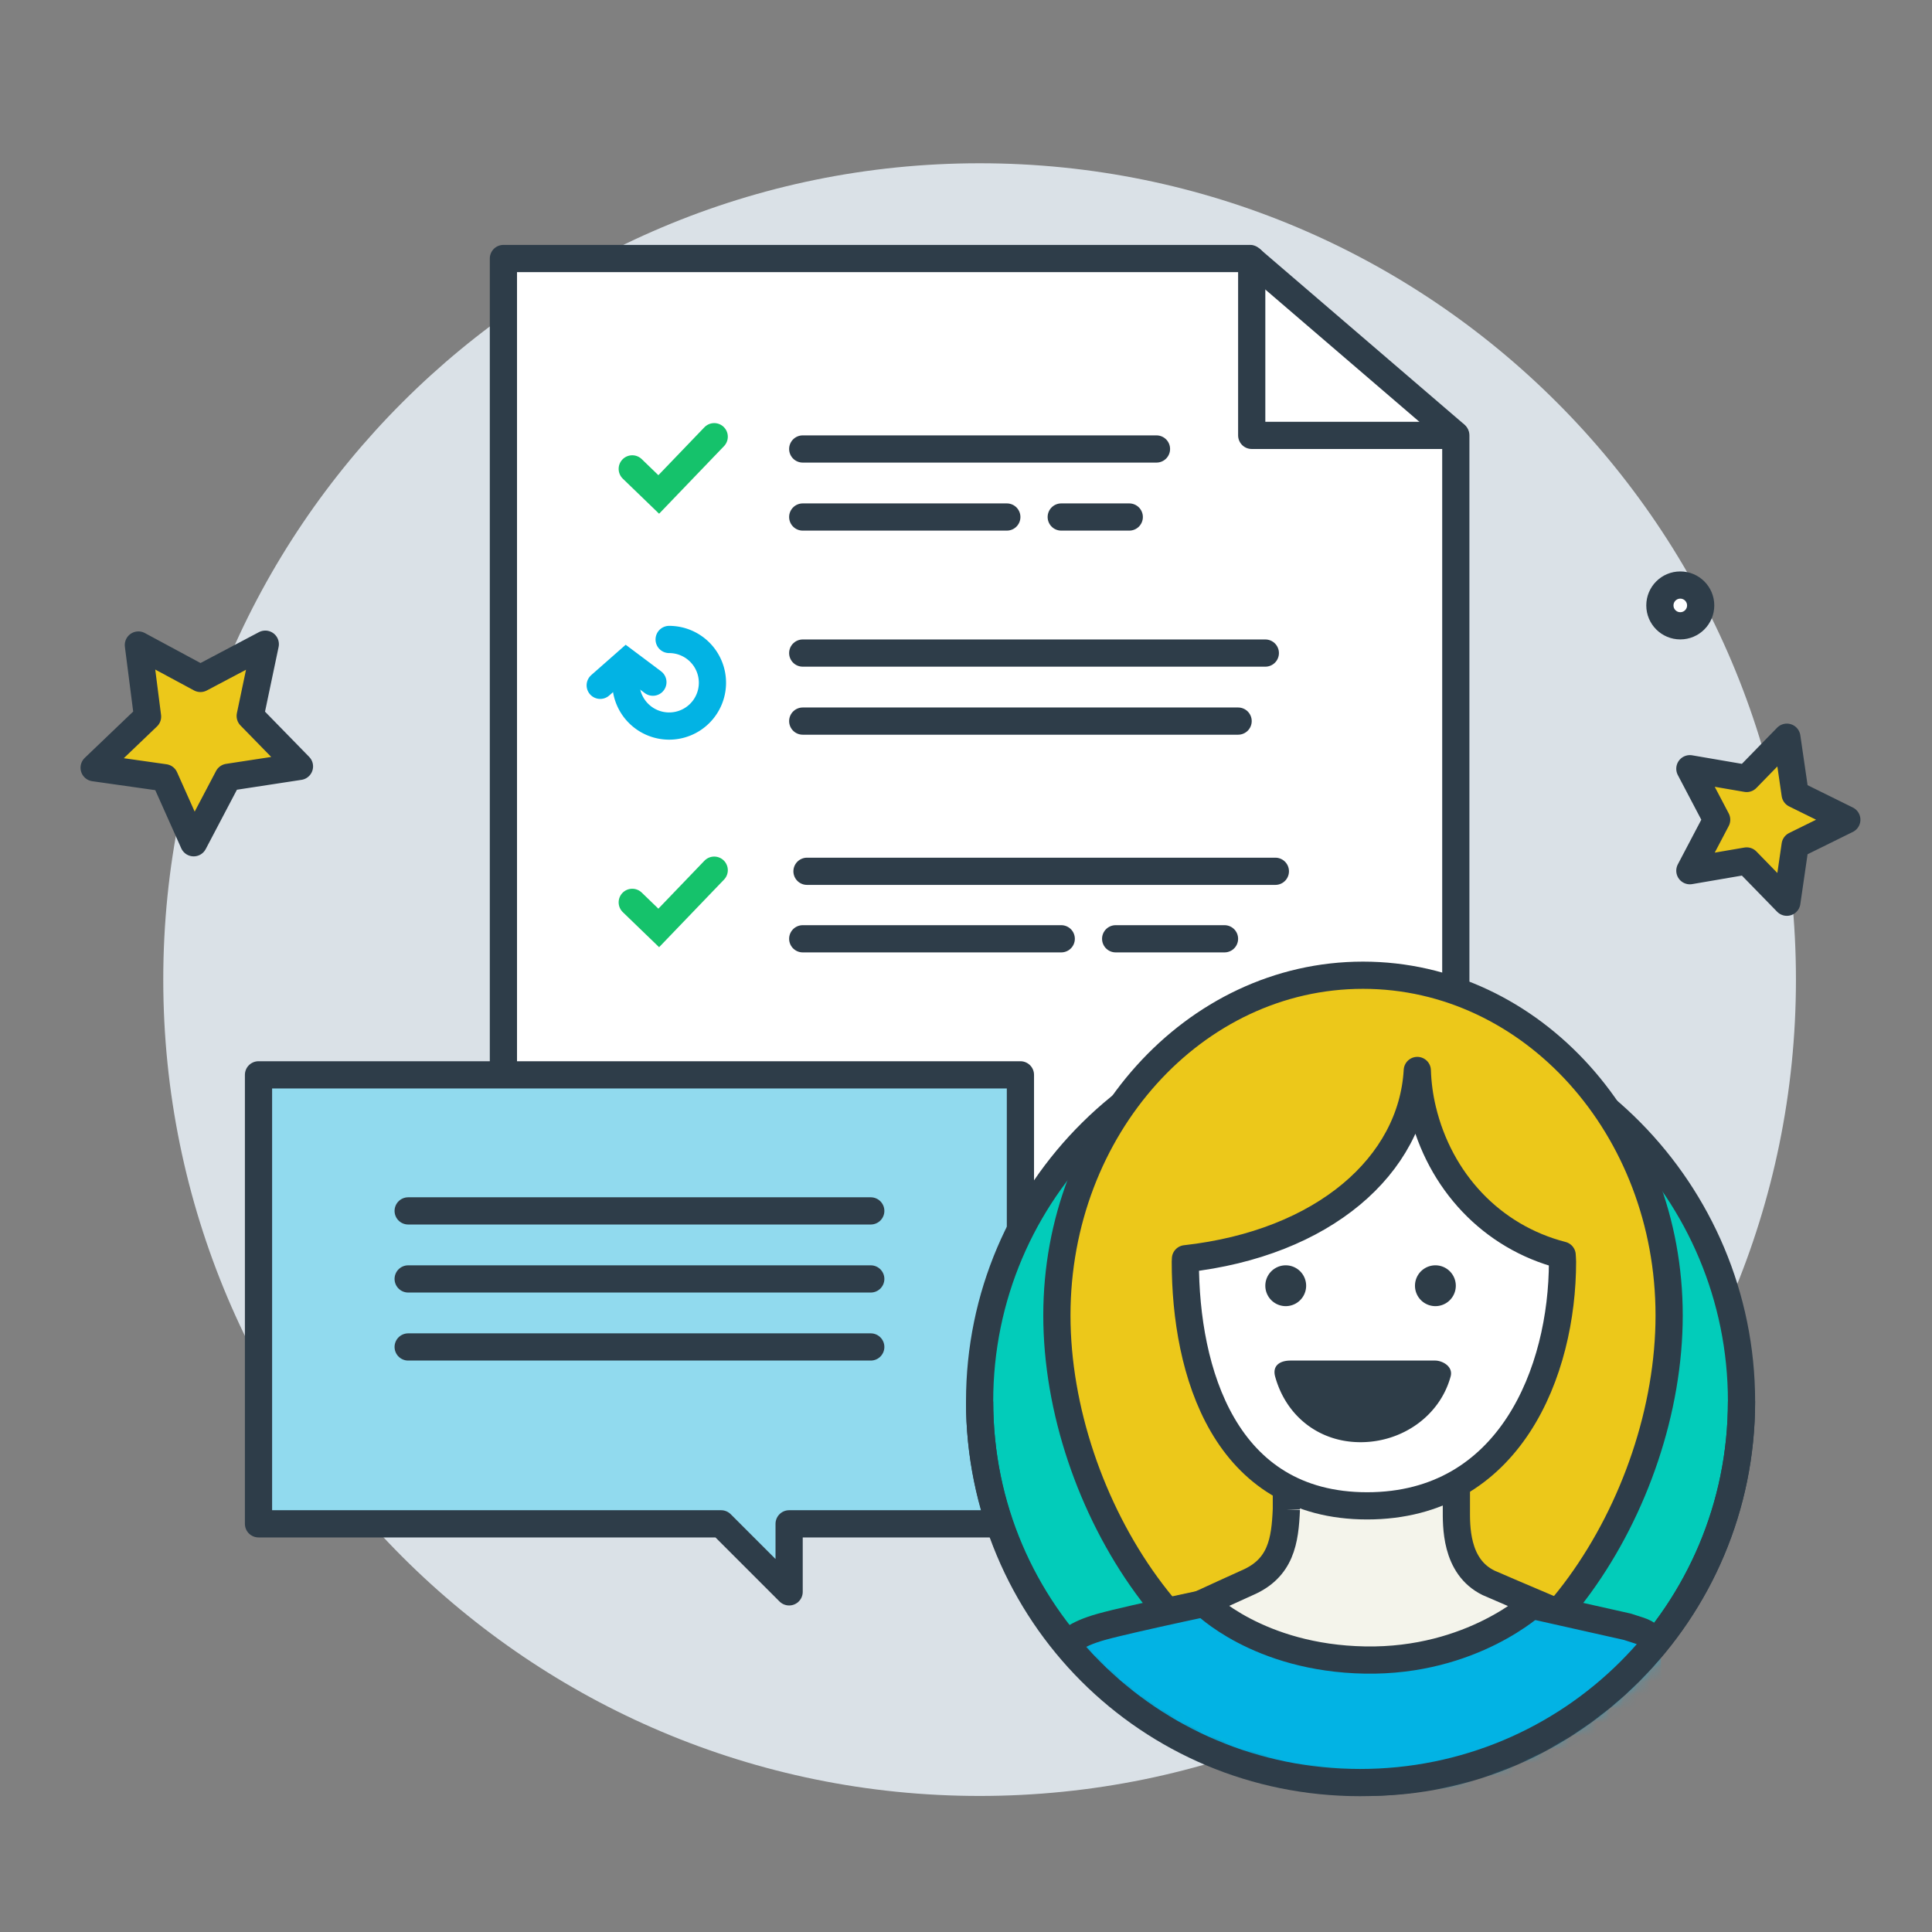 <svg width="142" height="142" xmlns="http://www.w3.org/2000/svg" xmlns:xlink="http://www.w3.org/1999/xlink"><rect width="100%" height="100%" fill="#808080" stroke="none"/><defs><path id="a" d="M.182 35.932c0-15.464 12.76-28 29-28 15.24 0 28 12.536 28 28s-12.76 28-28 28c-16.24 0-29-12.536-29-28"/></defs><g fill="none" fill-rule="evenodd"><path d="M72 132c33.137 0 60-26.863 60-60s-26.863-60-60-60-60 26.863-60 60 26.863 60 60 60z" fill="#DAE1E7"/><path d="M106.455 31.463v70.456H36.939V19h54.793" fill="#FFF"/><path d="M91.879 19l15.078 12.946" stroke="#2E3D49" stroke-width="2" stroke-linecap="round"/><path d="M91.757 19H37v84h70V32M106 32H92m0 0V19.096" stroke="#2E3D49" stroke-width="2" stroke-linecap="round" stroke-linejoin="round"/><g stroke-width="2" stroke-linecap="round"><path d="M59 33h26m-26 5h15m4 0h5" stroke="#2E3D49" stroke-linejoin="round"/><path d="M46.47 34.462l1.947 1.88 4.077-4.245" stroke="#15C26B"/></g><path d="M59 48h34m-34 5h32" stroke="#2E3D49" stroke-width="2" stroke-linecap="round" stroke-linejoin="round"/><g stroke-width="2" stroke-linecap="round"><path d="M59.314 64.039h34.424M59 69h19m4 0h8" stroke="#2E3D49" stroke-linejoin="round"/><path d="M46.47 66.322l1.947 1.88 4.077-4.245" stroke="#15C26B"/></g><path d="M47.03 85.489l1.948 1.88 4.076-4.245" stroke="#15C26B" stroke-width="2" stroke-linecap="round"/><g stroke="#02B3E4" stroke-width="2" stroke-linecap="round"><path d="M49.182 47A3.182 3.182 0 1 1 46 50.182" stroke-linejoin="round"/><path d="M44.115 50.37l1.922-1.693 1.95 1.462"/></g><path d="M19 78.702v33.22h33.636l5.606 5.37v-5.37h16.819v-33.22H19z" fill="#91DAEE"/><path d="M30 89h34m-34 5h34m-34 5h34M19 79v33h34l5 5v-5h17V79H19z" stroke="#2E3D49" stroke-width="2" stroke-linecap="round" stroke-linejoin="round"/><g transform="translate(4 42)" stroke="#2E3D49" stroke-width="2"><path stroke-linejoin="round" fill="#ECC81A" d="M124.377 21.28l-4.174.716 1.97-3.748-1.97-3.748 4.174.716 2.955-3.032.61 4.19 3.797 1.874-3.798 1.874-.609 4.19zM8.1 15.163l-5.181-.735 3.926-3.756-.674-5.264 4.561 2.457 4.766-2.518-1.108 5.275 3.62 3.707-5.246.803-2.529 4.81z"/><ellipse fill="#FFF" cx="119.499" cy="2.498" rx="1.499" ry="1.498"/></g><g><path d="M72 103c0-15.464 12.536-28 28.491-28C115.464 75 128 87.536 128 103s-12.536 28-27.509 28C84.536 131 72 118.464 72 103" stroke="#2E3D49" stroke-width="2" fill="#02CCBA"/><g transform="translate(71.818 67.068)"><path d="M28.362 58.932c12.426 0 22.5-15.515 22.5-29.322 0-13.807-10.074-25-22.5-25s-22.5 11.193-22.5 25 10.074 29.322 22.5 29.322z" stroke="#2E3D49" stroke-width="2" fill="#ECC81A"/><mask id="b" fill="#fff"><use xlink:href="#a"/></mask><use xlink:href="#a"/><path d="M7.182 52.932h43l.439 12.825h-43l-.44-12.825z" fill="#02B3E4" mask="url(#b)"/><g stroke="#2E3D49" stroke-width="2"><path d="M50.182 53.727c-1.304-.911-.808-.727-2.391-1.23L37.737 50.24H19.215s-7.935 1.663-10.07 2.259c-2.133.596-2.424 1.23-2.424 1.23" fill="#02B3E4"/><path d="M22.729 43.862V40.86h12.496v2.951c0 1.208-.107 4.252 2.363 5.458.21.103 3.404 1.46 3.404 1.46s-4.597 4.353-12.48 4.214c-7.883-.138-11.871-4.214-11.871-4.214s2.855-1.313 3.198-1.46c2.505-1.072 2.79-3.09 2.89-5.407z" fill="#F4F4EB"/></g><path d="M15.312 25.449c0 .073-.01.143-.01.218 0 8.03 2.842 17.943 13.361 17.943s14.361-9.914 14.361-17.943c0-.164-.02-.322-.025-.483-5.222-1.345-9.007-5.464-10.257-10.68-.224-.933-.357-1.9-.39-2.894-.397 6.974-6.876 12.705-17.04 13.839z" stroke="#2E3D49" stroke-width="2" stroke-linecap="round" stroke-linejoin="round" fill="#FFF"/><path d="M21.182 27.432a1.5 1.5 0 1 1 3 0 1.5 1.5 0 0 1-3 0m11 0a1.5 1.5 0 1 1 3 0 1.5 1.5 0 0 1-3 0m-9.136 5.5c-.864 0-1.349.422-1.142 1.176.794 2.887 3.206 4.824 6.278 4.824 3.071 0 5.826-1.937 6.618-4.824.208-.754-.618-1.176-1.14-1.176H23.045z" fill="#2E3D48"/></g><path d="M128 103c0 15.58-12.55 28.018-28.045 28.018C84.46 131.018 72 118.58 72 103" stroke="#2E3D49" stroke-width="2"/></g></g></svg>